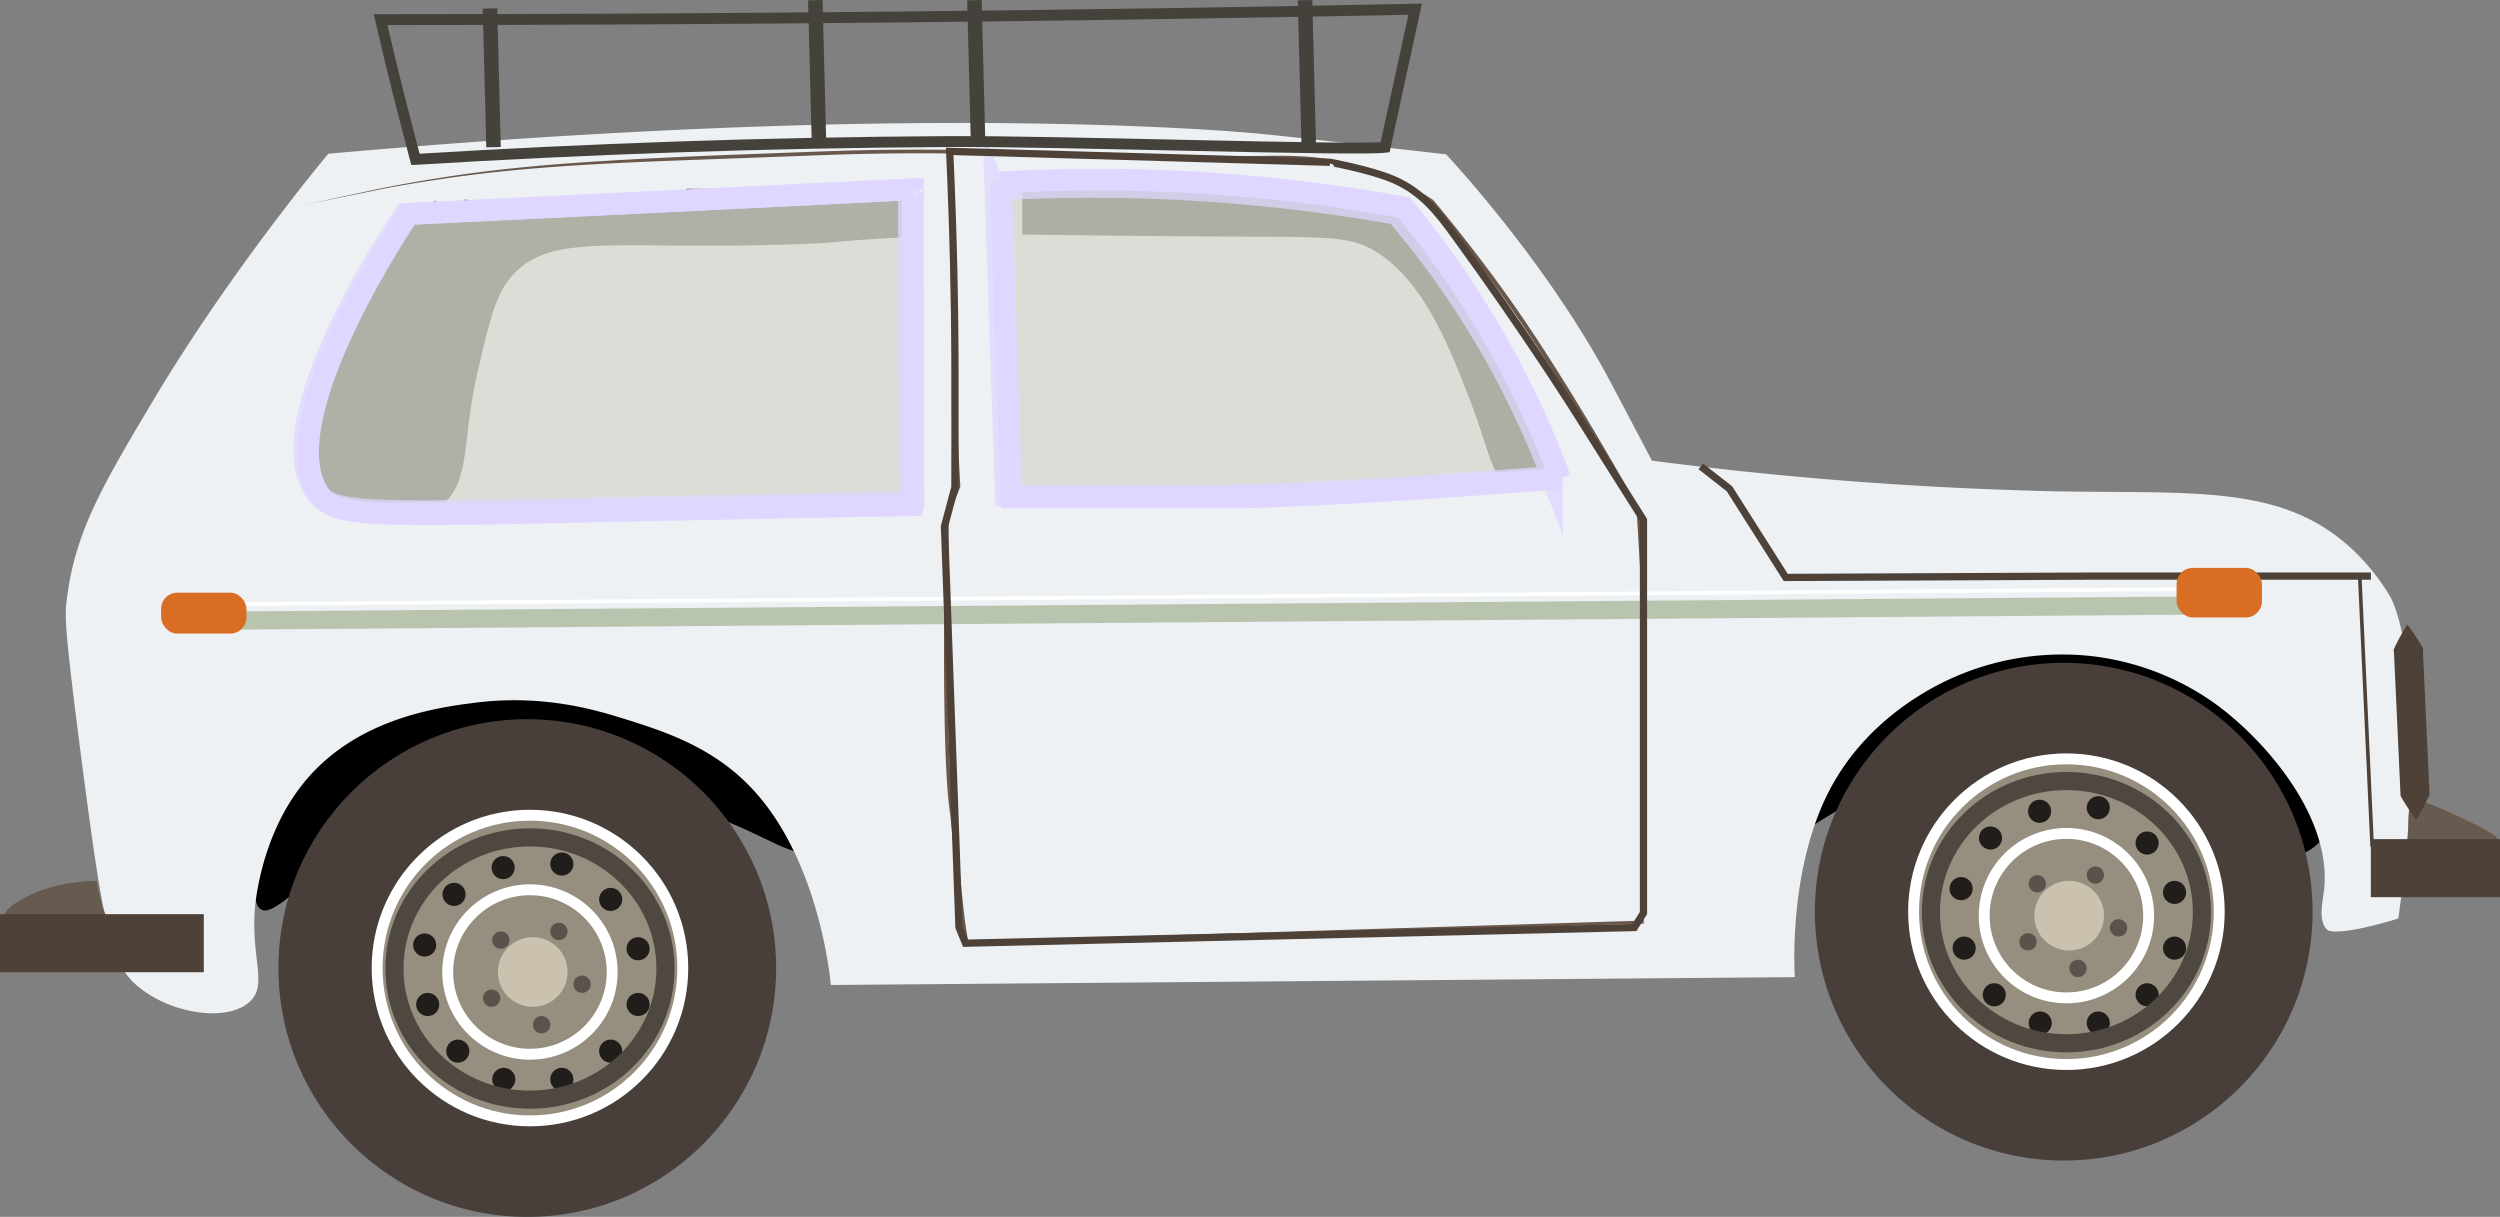 <?xml version="1.0" encoding="UTF-8" standalone="no"?>
<svg
   id="Layer_1"
   data-name="Layer 1"
   viewBox="0 0 688.97 335.362"
   version="1.1"
   sodipodi:docname="car_4.svg"
   width="688.97"
   height="335.362"
   inkscape:version="1.2 (1:1.2+202206011326+fc4e4096c5)"
   xmlns:inkscape="http://www.inkscape.org/namespaces/inkscape"
   xmlns:sodipodi="http://sodipodi.sourceforge.net/DTD/sodipodi-0.dtd"
   xmlns="http://www.w3.org/2000/svg"
   xmlns:svg="http://www.w3.org/2000/svg"
   xmlns:rdf="http://www.w3.org/1999/02/22-rdf-syntax-ns#"
   xmlns:cc="http://creativecommons.org/ns#"
   xmlns:dc="http://purl.org/dc/elements/1.1/">
  <rect x="0" y="0" width="688.97" height="335.362" fill="#808080" stroke="none"/>
  <sodipodi:namedview
     id="namedview151"
     pagecolor="#ffffff"
     bordercolor="#000000"
     borderopacity="0.25"
     inkscape:showpageshadow="2"
     inkscape:pageopacity="0.0"
     inkscape:pagecheckerboard="0"
     inkscape:deskcolor="#d1d1d1"
     showgrid="false"
     inkscape:zoom="1.3892621"
     inkscape:cx="337.22938"
     inkscape:cy="102.21253"
     inkscape:window-width="1920"
     inkscape:window-height="1007"
     inkscape:window-x="0"
     inkscape:window-y="0"
     inkscape:window-maximized="1"
     inkscape:current-layer="Layer_1" />
  <defs
     id="defs4">
    <style
       id="style2">.cls-1{fill:#483f3a;}.cls-2{fill:#968f7f;}.cls-10,.cls-2,.cls-6{stroke:#fff;}.cls-10,.cls-11,.cls-15,.cls-17,.cls-19,.cls-2,.cls-20,.cls-22,.cls-23,.cls-5,.cls-6,.cls-9{stroke-miterlimit:10;}.cls-2,.cls-22,.cls-6{stroke-width:3px;}.cls-3{fill:#cac2af;}.cls-4{fill:#211d1a;}.cls-11,.cls-17,.cls-19,.cls-20,.cls-22,.cls-23,.cls-5,.cls-6,.cls-9{fill:none;}.cls-5{stroke:#4f4840;}.cls-5,.cls-9{stroke-width:5px;}.cls-7{fill:#5b524b;}.cls-8{fill:#edf1f4;}.cls-9{stroke:#b9c4af;}.cls-10{fill:#fff;}.cls-11,.cls-19,.cls-20{stroke:#4e4138;}.cls-11{stroke-width:2px;}.cls-12{fill:#d96d24;}.cls-13{fill:#45423b;}.cls-14{fill:#3b3932;}.cls-15{fill:#d5d7cc;opacity:0.74;}.cls-15,.cls-17{stroke:#dfd7ff;stroke-width:6px;}.cls-16{fill:#69574b;}.cls-18{fill:#675b4f;}.cls-19{stroke-width:16px;}.cls-21{fill:#4e4138;}.cls-22,.cls-23{stroke:#45423b;}.cls-23{stroke-width:4px;}</style>
  </defs>
  <title
     id="title6">spitak meqena</title>
  <path
     d="m 481.88,236.002 c 4.35,4.2 16.91,-12.47 48.56,-23.88 18.16,-6.54 53.24,-19.19 73.38,-2.65 4.22,3.47 8.27,8.62 16,15.75 7.73,7.13 9,10.39 12.41,10.4 6.51,0 13.53,-10.06 13.6,-19.47 0,-1.93 -0.22,-9.91 -10.36,-19.57 -5.3,-5 -19.11,-14.89 -68,-18.19 -26.79,-1.81 -40.44,-2.57 -52.88,4.17 -25.93,14.08 -38.2,48.13 -32.71,53.44 z"
     id="path8" />
  <path
     d="m 71.4,250.182 c 4.07,4.72 15.8,-14 45.38,-26.82 26.47,-11.47 54.33,-8.54 68.57,-3 14.24,5.54 20.06,8.22 20.06,8.22 8.68,4 10.48,5.32 15.13,6.41 8.53,2 21,1.74 22.31,-2.94 2.19,-7.66 -26.07,-25 -27.92,-26.16 -9.65,-5.87 -31,-17.79 -63.53,-20.43 -25,-2 -37.79,-2.9 -49.41,4.68 -24.27,15.83 -35.72,54.08 -30.59,60.04 z"
     id="path10" />
  <circle
     class="cls-1"
     cx="568.74"
     cy="251.252"
     r="68.58"
     id="circle12"
     style="fill:#483f3a" />
  <circle
     class="cls-2"
     cx="569.48"
     cy="251.252"
     r="42.12"
     id="circle14"
     style="fill:#968f7f;stroke:#ffffff;stroke-width:3px;stroke-miterlimit:10" />
  <circle
     class="cls-3"
     cx="570.24"
     cy="252.342"
     r="9.6"
     id="circle16"
     style="fill:#cac2af" />
  <circle
     class="cls-4"
     cx="562.09"
     cy="223.572"
     r="3.19"
     id="circle18"
     style="fill:#211d1a" />
  <circle
     class="cls-4"
     cx="578.26"
     cy="222.592"
     r="3.19"
     id="circle20"
     style="fill:#211d1a" />
  <circle
     class="cls-4"
     cx="591.72"
     cy="232.332"
     r="3.19"
     id="circle22"
     style="fill:#211d1a" />
  <circle
     class="cls-4"
     cx="599.28"
     cy="245.932"
     r="3.19"
     id="circle24"
     style="fill:#211d1a" />
  <circle
     class="cls-4"
     cx="599.28"
     cy="261.292"
     r="3.19"
     id="circle26"
     style="fill:#211d1a" />
  <circle
     class="cls-4"
     cx="591.72"
     cy="274.152"
     r="3.19"
     id="circle28"
     style="fill:#211d1a" />
  <circle
     class="cls-4"
     cx="578.26"
     cy="281.932"
     r="3.19"
     id="circle30"
     style="fill:#211d1a" />
  <circle
     class="cls-4"
     cx="562.26"
     cy="281.932"
     r="3.19"
     id="circle32"
     style="fill:#211d1a" />
  <circle
     class="cls-4"
     cx="549.6"
     cy="274.152"
     r="3.19"
     id="circle34"
     style="fill:#211d1a" />
  <circle
     class="cls-4"
     cx="541.3"
     cy="261.292"
     r="3.19"
     id="circle36"
     style="fill:#211d1a" />
  <circle
     class="cls-4"
     cx="540.46"
     cy="244.902"
     r="3.19"
     id="circle38"
     style="fill:#211d1a" />
  <circle
     class="cls-4"
     cx="548.56"
     cy="230.952"
     r="3.19"
     id="circle40"
     style="fill:#211d1a" />
  <ellipse
     class="cls-5"
     cx="569.48"
     cy="251.382"
     rx="37.35"
     ry="36.14"
     id="ellipse42"
     style="fill:none;stroke:#4f4840;stroke-width:5px;stroke-miterlimit:10" />
  <circle
     class="cls-6"
     cx="569.48"
     cy="252.342"
     r="22.66"
     id="circle44"
     style="fill:none;stroke:#ffffff;stroke-width:3px;stroke-miterlimit:10" />
  <circle
     class="cls-7"
     cx="577.45"
     cy="241.162"
     r="2.39"
     id="circle46"
     style="fill:#5b524b" />
  <circle
     class="cls-7"
     cx="561.45"
     cy="243.552"
     r="2.39"
     id="circle48"
     style="fill:#5b524b" />
  <circle
     class="cls-7"
     cx="558.9"
     cy="259.552"
     r="2.39"
     id="circle50"
     style="fill:#5b524b" />
  <circle
     class="cls-7"
     cx="572.68"
     cy="266.872"
     r="2.39"
     id="circle52"
     style="fill:#5b524b" />
  <circle
     class="cls-7"
     cx="583.84"
     cy="255.712"
     r="2.39"
     id="circle54"
     style="fill:#5b524b" />
  <circle
     class="cls-1"
     cx="145.31"
     cy="266.782"
     r="68.58"
     id="circle56"
     style="fill:#483f3a" />
  <circle
     class="cls-2"
     cx="146.05"
     cy="266.782"
     r="42.12"
     id="circle58"
     style="fill:#968f7f;stroke:#ffffff;stroke-width:3px;stroke-miterlimit:10" />
  <circle
     class="cls-3"
     cx="146.81"
     cy="267.872"
     r="9.6"
     id="circle60"
     style="fill:#cac2af" />
  <circle
     class="cls-4"
     cx="138.66"
     cy="239.102"
     r="3.19"
     id="circle62"
     style="fill:#211d1a" />
  <circle
     class="cls-4"
     cx="154.83"
     cy="238.122"
     r="3.19"
     id="circle64"
     style="fill:#211d1a" />
  <circle
     class="cls-4"
     cx="168.29"
     cy="247.862"
     r="3.19"
     id="circle66"
     style="fill:#211d1a" />
  <circle
     class="cls-4"
     cx="175.85"
     cy="261.462"
     r="3.19"
     id="circle68"
     style="fill:#211d1a" />
  <circle
     class="cls-4"
     cx="175.85"
     cy="276.822"
     r="3.19"
     id="circle70"
     style="fill:#211d1a" />
  <circle
     class="cls-4"
     cx="168.29"
     cy="289.682"
     r="3.19"
     id="circle72"
     style="fill:#211d1a" />
  <circle
     class="cls-4"
     cx="154.83"
     cy="297.462"
     r="3.19"
     id="circle74"
     style="fill:#211d1a" />
  <circle
     class="cls-4"
     cx="138.83"
     cy="297.462"
     r="3.19"
     id="circle76"
     style="fill:#211d1a" />
  <circle
     class="cls-4"
     cx="126.17"
     cy="289.682"
     r="3.19"
     id="circle78"
     style="fill:#211d1a" />
  <circle
     class="cls-4"
     cx="117.87"
     cy="276.822"
     r="3.19"
     id="circle80"
     style="fill:#211d1a" />
  <circle
     class="cls-4"
     cx="117.03"
     cy="260.432"
     r="3.19"
     id="circle82"
     style="fill:#211d1a" />
  <circle
     class="cls-4"
     cx="125.13"
     cy="246.482"
     r="3.19"
     id="circle84"
     style="fill:#211d1a" />
  <ellipse
     class="cls-5"
     cx="146.05"
     cy="266.912"
     rx="37.35"
     ry="36.14"
     id="ellipse86"
     style="fill:none;stroke:#4f4840;stroke-width:5px;stroke-miterlimit:10" />
  <circle
     class="cls-6"
     cx="146.05"
     cy="267.872"
     r="22.66"
     id="circle88"
     style="fill:none;stroke:#ffffff;stroke-width:3px;stroke-miterlimit:10" />
  <circle
     class="cls-7"
     cx="154.02"
     cy="256.692"
     r="2.39"
     id="circle90"
     style="fill:#5b524b" />
  <circle
     class="cls-7"
     cx="138.02"
     cy="259.082"
     r="2.39"
     id="circle92"
     style="fill:#5b524b" />
  <circle
     class="cls-7"
     cx="135.47"
     cy="275.082"
     r="2.39"
     id="circle94"
     style="fill:#5b524b" />
  <circle
     class="cls-7"
     cx="149.25"
     cy="282.402"
     r="2.39"
     id="circle96"
     style="fill:#5b524b" />
  <circle
     class="cls-7"
     cx="160.41"
     cy="271.242"
     r="2.39"
     id="circle98"
     style="fill:#5b524b" />
  <path
     class="cls-8"
     d="m 90.48,42.372 v 0 c 0,0 -26.57,31.59 -48.36,68.16 -14.4,24.11 -21.56,36.54 -23.76,55.08 -0.5,4.23 -0.61,7.58 4.32,45.36 6.09,46.71 8,55.3 16.2,61.56 9.63,7.38 24.68,9 30.24,3.24 4.46,-4.64 0.21,-11.34 1.08,-24.84 0.09,-1.43 1.51,-19.94 13,-34.56 14.41,-18.4 37.46,-21.38 47.52,-22.68 18.87,-2.45 33.54,2 41,4.32 11.08,3.46 24.7,7.72 35.64,19.44 18.9,20.24 21.61,54 21.6,54 l 265.68,-2.16 c 0,0 -2.12,-29.48 9.72,-51.84 8.05,-15.21 20.44,-23.17 24.84,-25.92 a 74.24,74.24 0 0 1 46.44,-10.8 72.91,72.91 0 0 1 34.56,13 c 14.27,10.25 32.75,31.81 30.24,51.84 -0.41,3.3 -1.64,8.51 1.08,10.8 0,0 2.31,1.93 19.44,-3.24 9.38,-69.05 -2.16,-88.56 -2.16,-88.56 a 59.4,59.4 0 0 0 -10.74,-13.37 c -19.1,-17.63 -42.82,-15.15 -81.06,-15.79 a 1043.53,1043.53 0 0 1 -111.76,-8.47 c 0,0 -9.25,-17.67 -12.22,-23.17 -17.86,-33 -44.49,-61.23 -44.5,-61.24 -0.01,-0.01 -36.67,-4.17 -48.6,-5.4 -15,-1.56 -47.21,-3.35 -88.56,-3.24 -69.75,0.13 -137.44,5.49 -170.88,8.48 z"
     id="path100"
     style="fill:#edf1f4" />
  <line
     class="cls-9"
     x1="48.24"
     y1="171.132"
     x2="613.44"
     y2="166.812"
     id="line102"
     style="fill:none;stroke:#b9c4af;stroke-width:5px;stroke-miterlimit:10" />
  <line
     class="cls-10"
     x1="48.95"
     y1="166.602"
     x2="606.84"
     y2="162.332"
     id="line104"
     style="fill:#ffffff;stroke:#ffffff;stroke-miterlimit:10" />
  <path
     class="cls-11"
     d="m 468.72,128.532 7.92,6.2 15.48,24.4 83.16,-0.36 h 78.12"
     id="path106"
     style="fill:none;stroke:#4e4138;stroke-width:2px;stroke-miterlimit:10" />
  <rect
     class="cls-12"
     x="44.4"
     y="163.332"
     width="23.52"
     height="11.27"
     rx="4.44"
     id="rect108"
     style="fill:#d96d24" />
  <rect
     class="cls-12"
     x="599.84"
     y="156.502"
     width="23.52"
     height="13.66"
     rx="4.44"
     id="rect110"
     style="fill:#d96d24" />
  <path
     class="cls-13"
     d="m 249.81,53.082 a 6.27,6.27 0 0 1 0.13,-3.07 c -20.2,0.93 -40.4,2.27 -60.58,2 a 5.74,5.74 0 0 1 -3.6,1.2 c -19.29,0.14 -38.42,4.32 -57.64,1.79 a 5.52,5.52 0 0 1 -4.28,1.81 5.58,5.58 0 0 1 -3.9,-1.43 c -0.87,0.58 -1.73,1.22 -2.58,1.91 -7.64,6.21 -12.83,15.66 -17.28,23.76 A 110.91,110.91 0 0 0 88.56,112.732 c -2.79,12.65 -4.34,20.16 -1.16,25.29 11.72,1.8 23.53,-0.28 35.26,0.43 7.1,-7.11 4.6,-17.34 9.1,-36.52 3.28,-14 4.92,-21 9.36,-25.92 10.81,-12.06 28,-7.1 76.32,-8.64 16.95,-0.54 12,-1.06 33.92,-2.07 a 91.36,91.36 0 0 0 -1.55,-12.22 z"
     id="path112"
     style="fill:#45423b" />
  <path
     class="cls-14"
     d="m 419.72,112.012 c -6.4,-12.81 -14.43,-24.49 -20.16,-37.63 a 40.57,40.57 0 0 1 -3.18,-4.61 l -0.2,-0.32 a 5.73,5.73 0 0 1 -1.07,-1.64 l -0.22,-0.24 a 12.46,12.46 0 0 0 -0.93,-0.86 4.64,4.64 0 0 1 -0.81,-0.91 l -0.12,-0.11 c -0.23,-0.16 -0.47,-0.34 -0.56,-0.38 a 5.63,5.63 0 0 1 -2.38,-2.65 91.25,91.25 0 0 0 -16.05,-7.91 c -3.41,-0.69 -6.76,-1.68 -10.22,-2.12 a 95.76,95.76 0 0 0 -13.23,-0.27 c -8.2,0.1 -17.1,1.22 -25.09,-1 a 5.77,5.77 0 0 1 -3.09,-2 h -40.69 v 15.29 c 11.1,0.08 26.93,0.4 61.68,0.57 24,0.11 29.66,0 36.62,4.67 12.69,8.48 19.37,25.67 24.87,39.82 5.29,13.6 5.65,20 10.72,25.07 a 71.61,71.61 0 0 0 14.33,-1.91 c -3.92,-6.69 -6.87,-14.07 -10.22,-20.86 z"
     id="path114"
     style="fill:#3b3932" />
  <path
     class="cls-15"
     d="m 111.6,58.952 c 0,0 -37.66,54.65 -25.2,75.65 4.47,7.53 13.07,6.84 88.56,5.24 33.83,-0.71 75.6,-1.5 75.6,-1.5 l 0.12,-0.67 v 0 c 0,0 -0.26,-85.47 -0.12,-85.46 a 1.16,1.16 0 0 1 0,0.18 v -0.18 z"
     id="path116"
     style="opacity:0.74;fill:#d5d7cc;stroke:#dfd7ff;stroke-width:6px;stroke-miterlimit:10" />
  <path
     class="cls-15"
     d="m 274.32,52.212 2.88,84.24 c 57.95,0.08 61.92,0 61.92,0 0,0 22.3,0 88.6,-5 a 247.27,247.27 0 0 0 -42.86,-72.5 476.9,476.9 0 0 0 -110.52,-6.69 z"
     id="path118"
     style="opacity:0.74;fill:#d5d7cc;stroke:#dfd7ff;stroke-width:6px;stroke-miterlimit:10" />
  <path
     class="cls-16"
     d="m 83.52,56.532 19.2,-4.14 c 6.41,-1.35 12.87,-2.49 19.35,-3.5 12.95,-2.05 26,-3.31 39.09,-4.19 13.09,-0.88 26.17,-1.47 39.26,-2 l 19.64,-0.73 c 6.54,-0.24 13.1,-0.5 19.65,-0.61 26.23,-0.5 52.43,0.63 78.62,1.25 q 9.83,0.24 19.64,0.35 c 3.28,0 6.55,0.06 9.82,0 3.27,-0.06 6.55,-0.07 9.85,0.07 a 72,72 0 0 1 37.19,12 h 0.06 v 0 q 8.29,9.9 16,20.28 7.71,10.38 14.67,21.22 c 4.68,7.21 9.19,14.54 13.58,21.93 4.39,7.39 8.68,14.83 12.84,22.37 l 0.05,0.09 v 0.1 l 0.83,14.12 0.42,7.06 c 0.14,2.35 0.18,4.71 0.24,7.07 0.19,9.43 -0.08,18.86 -0.17,28.27 l -0.36,56.51 v 0.48 h -0.48 l -186.09,5.92 h -0.43 l -0.08,-0.42 c -0.95,-4.86 -1.43,-9.79 -1.93,-14.67 l -1.48,-14.7 -0.37,-3.67 -0.18,-1.84 -0.23,-1.7 q -0.47,-3.69 -0.7,-7.38 c -0.33,-4.92 -0.5,-9.84 -0.63,-14.77 -0.23,-9.84 -0.27,-19.69 -0.22,-29.53 0.05,-9.84 0.2,-19.69 0.42,-29.53 v -0.08 -0.07 l 3.28,-8.27 v 0.15 c -0.35,-7.52 -0.64,-15.11 -0.91,-22.66 -0.27,-7.55 -0.5,-15.12 -0.69,-22.69 -0.19,-7.57 -0.34,-15.12 -0.35,-22.69 l -0.11,-22.69 0.31,22.69 c 0.07,7.56 0.28,15.12 0.54,22.68 0.26,7.56 0.55,15.12 0.88,22.68 0.33,7.56 0.69,15.09 1.11,22.68 v 0.06 0.08 l -3.2,8.29 v -0.15 l -0.28,29.52 c -0.05,9.84 0,19.68 0.22,29.51 0.13,4.91 0.3,9.83 0.63,14.72 0.16,2.45 0.38,4.9 0.69,7.32 l 0.26,1.78 0.18,1.83 0.37,3.67 1.47,14.68 c 0.51,4.91 1,9.78 1.92,14.59 l -0.51,-0.4 186.12,-5.76 -0.48,0.49 0.36,-56.51 c 0.09,-9.42 0.36,-18.84 0.17,-28.24 -0.06,-2.35 -0.1,-4.7 -0.24,-7 l -0.42,-7 -0.83,-14.09 0.06,0.19 q -6.23,-11.27 -12.82,-22.33 c -4.39,-7.38 -8.89,-14.7 -13.56,-21.9 -4.67,-7.2 -9.53,-14.27 -14.64,-21.17 -5.11,-6.9 -10.4,-13.77 -15.94,-20.35 l 0.1,0.09 a 70.93,70.93 0 0 0 -36.67,-11.84 c -3.25,-0.14 -6.53,0 -9.81,-0.07 -3.28,-0.07 -6.55,0 -9.83,0 q -9.83,-0.11 -19.66,-0.35 c -26.19,-0.62 -52.38,-1.75 -78.57,-1.25 -6.54,0.11 -13.08,0.37 -19.63,0.61 l -19.64,0.73 c -13.09,0.48 -26.19,0.92 -39.26,1.7 -13.07,0.78 -26.13,1.92 -39.08,3.85 -6.48,0.95 -12.94,2 -19.36,3.33 z"
     id="path120"
     style="fill:#69574b" />
  <path
     class="cls-11"
     d="m 261.72,41.712 c 1.09,23.85 1.38,42.8 1.44,55.86 0.06,11.93 0,36.71 0,36.72 v 0 l -2.88,10.8 v 0 c 0,0 1.37,38.34 4,110.46 l 1.8,4.38 v 0 l 184.32,-4.32 v 0 l 2.52,-4 v 0 -108.32 0 c 0,0 -10.2,-16.11 -18.4,-29.16 0,0 -14,-22.26 -33.48,-49 -4.59,-6.31 -9.05,-12.25 -17,-15.65 -6.52,-2.78 -17.53,-4.75 -17.53,-4.76 v 0 z"
     id="path122"
     style="fill:none;stroke:#4e4138;stroke-width:2px;stroke-miterlimit:10" />
  <path
     class="cls-17"
     d="m 275.82,50.282 q 1.45,43.38 2.89,86.77 c 58.25,0.08 62.24,0 62.24,0 0,0 22.41,0 89,-5.19 a 255.93,255.93 0 0 0 -43.08,-74.69 468,468 0 0 0 -111.08,-6.89 z"
     id="path124"
     style="fill:none;stroke:#dfd7ff;stroke-width:6px;stroke-miterlimit:10" />
  <path
     class="cls-17"
     d="m 112.62,59.012 c 0,0 -37.66,55.18 -25.2,76.38 4.47,7.6 13.07,6.91 88.56,5.29 33.83,-0.72 75.59,-1.51 75.6,-1.51 l 0.14,-0.72 v 0 c 0,0 -0.26,-86.29 -0.12,-86.28 v 0.18 -0.18 z"
     id="path126"
     style="fill:none;stroke:#dfd7ff;stroke-width:6px;stroke-miterlimit:10" />
  <path
     class="cls-18"
     d="m 665.28,220.932 c 0.73,-0.49 1.84,-0.74 11.76,3.84 10.41,4.8 11.5,6 11.76,7.44 0.7,3.89 -4.86,7.79 -5.76,8.4 -9.57,6.48 -24.56,1.83 -24.72,-1 0,-0.75 1,-0.84 2.45,-2.26 5.3,-5.2 1.03,-14.11 4.51,-16.42 z"
     id="path128"
     style="fill:#675b4f" />
  <line
     class="cls-19"
     x1="653.38"
     y1="239.252"
     x2="688.97"
     y2="239.252"
     id="line130"
     style="fill:none;stroke:#4e4138;stroke-width:16px;stroke-miterlimit:10" />
  <line
     class="cls-20"
     x1="650.33"
     y1="159.132"
     x2="653.74"
     y2="233.292"
     id="line132"
     style="fill:none;stroke:#4e4138;stroke-miterlimit:10" />
  <path
     class="cls-21"
     d="m 663.4,172.112 c 0.45,0.54 0.82,1.09 1.24,1.63 l 1.11,1.63 c 0.73,1.09 1.37,2.19 2,3.28 0,2.25 0.18,4.49 0.26,6.73 l 0.62,13.44 0.62,13.45 0.31,6.73 c -0.54,1.14 -1.08,2.29 -1.7,3.44 l -0.94,1.73 c -0.35,0.58 -0.66,1.15 -1.05,1.73 -0.44,-0.54 -0.8,-1.08 -1.21,-1.63 l -1.09,-1.63 c -0.72,-1.09 -1.36,-2.18 -2,-3.28 l -0.31,-6.72 -0.62,-13.45 -0.62,-13.44 c -0.12,-2.25 -0.16,-4.49 -0.35,-6.73 0.51,-1.14 1.06,-2.29 1.69,-3.44 l 1,-1.73 c 0.36,-0.58 0.63,-1.16 1.04,-1.74 z"
     id="path134"
     style="fill:#4e4138" />
  <path
     class="cls-18"
     d="m 26.64,242.772 v 0 c 0,0 -10.7,-0.27 -19.68,4.56 -2.47,1.32 -6,3.26 -6,6 0,2.74 3.19,4.64 3.84,5 4.35,2.68 7.88,0.76 21.36,-0.24 4.74,-0.36 9.09,-0.55 9.12,-1.2 0,-0.46 -2.26,-0.21 -4.32,-1.68 0,0.04 -2.46,-1.76 -4.32,-12.44 z"
     id="path136"
     style="fill:#675b4f" />
  <line
     class="cls-19"
     x1="0"
     y1="259.932"
     x2="56.16"
     y2="259.932"
     id="line138"
     style="fill:none;stroke:#4e4138;stroke-width:16px;stroke-miterlimit:10" />
  <path
     class="cls-22"
     d="m 114.49,43.932 c 0,0 -2.83,-10.76 -4.81,-18.6 -1.22,-4.82 -2.89,-11.62 -4.8,-19.92 q 71,0 141.89,-0.72 71.61,-0.72 143.23,-2.16 l -8.28,38.06 c -8.26,1 -90.16,-1.76 -120.33,-1.58 -51.02,0.29 -100.03,2.05 -146.9,4.92 z"
     id="path140"
     style="fill:none;stroke:#45423b;stroke-width:3px;stroke-miterlimit:10" />
  <line
     class="cls-23"
     x1="135.03"
     y1="2.332"
     x2="136.01"
     y2="40.562"
     id="line142"
     style="fill:none;stroke:#45423b;stroke-width:4px;stroke-miterlimit:10" />
  <line
     class="cls-23"
     x1="268.54"
     y1="0.052"
     x2="269.52"
     y2="38.292"
     id="line144"
     style="fill:none;stroke:#45423b;stroke-width:4px;stroke-miterlimit:10" />
  <line
     class="cls-23"
     x1="224.69"
     y1="0.052"
     x2="225.68"
     y2="38.292"
     id="line146"
     style="fill:none;stroke:#45423b;stroke-width:4px;stroke-miterlimit:10" />
  <line
     class="cls-23"
     x1="359.65"
     y1="0.052"
     x2="360.7"
     y2="40.842"
     id="line148"
     style="fill:none;stroke:#45423b;stroke-width:4px;stroke-miterlimit:10" />
</svg>
